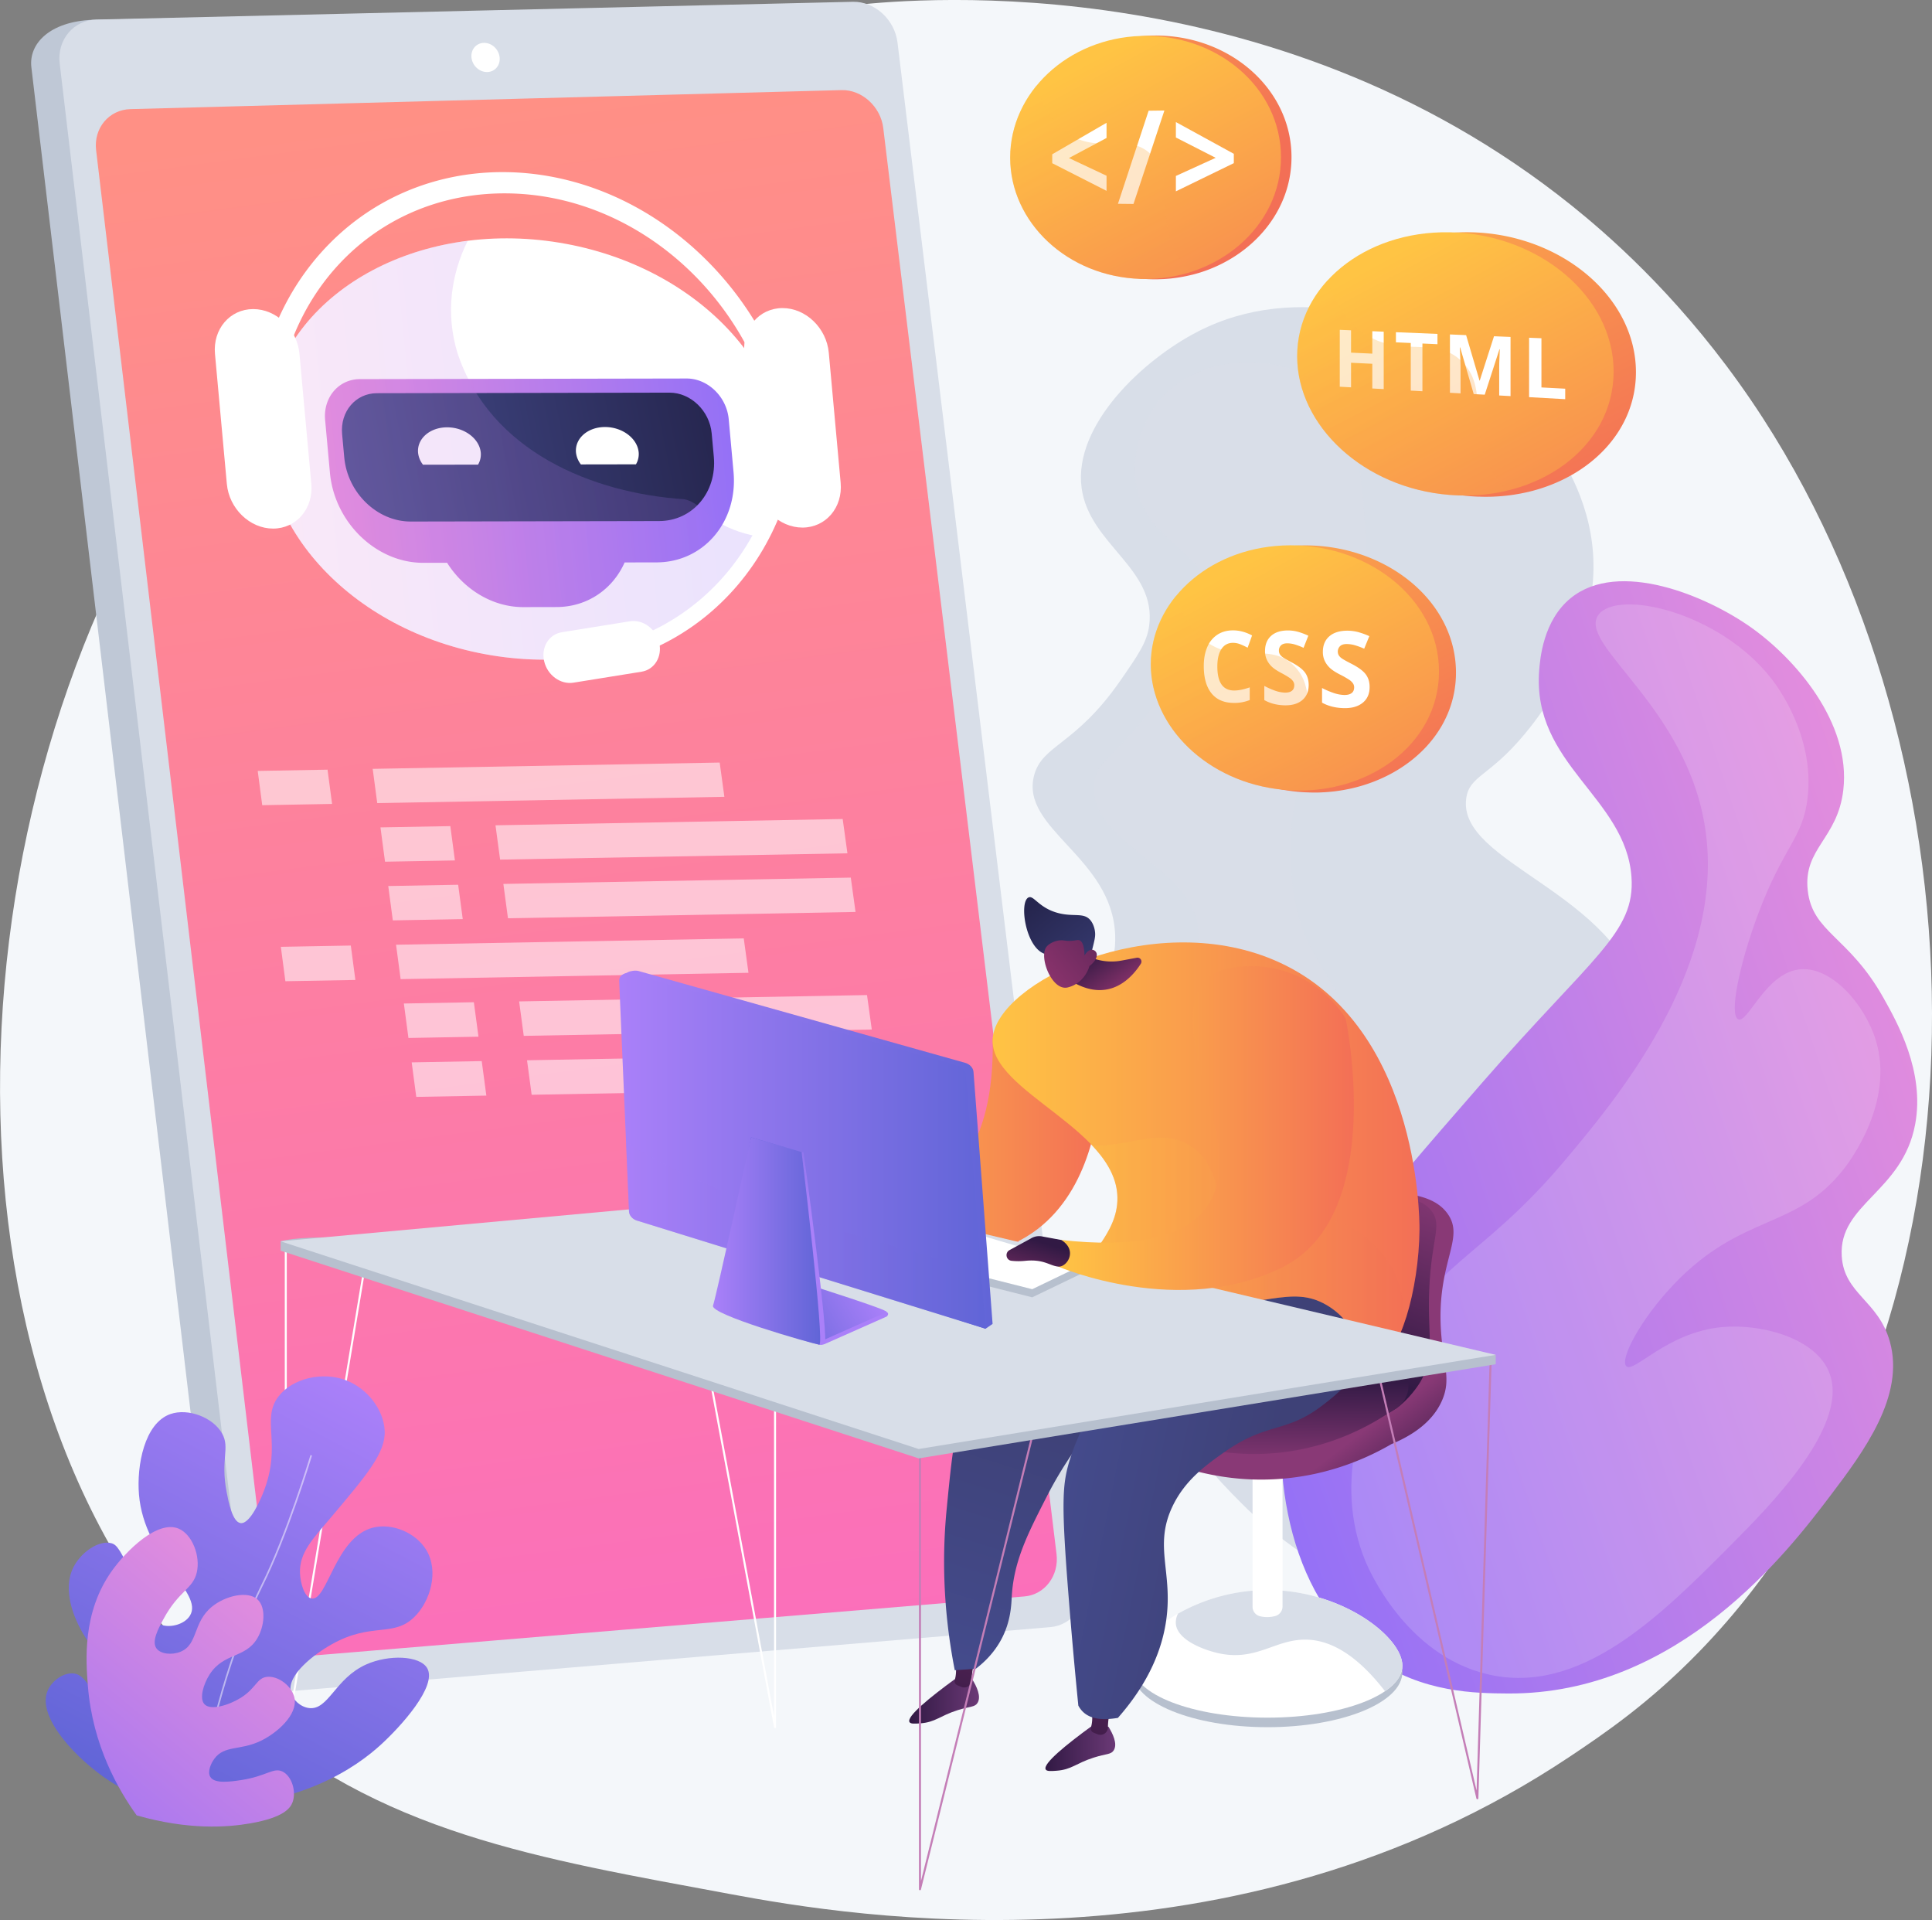 <svg xmlns="http://www.w3.org/2000/svg" xmlns:xlink="http://www.w3.org/1999/xlink" viewBox="0 0 2818 2800"><rect x="0" y="0" width="2818" height="2800" fill="#808080" stroke="none"/><defs><style>.cls-1{isolation:isolate;}.cls-2{fill:#f4f7fa;}.cls-3{fill:#bfc8d6;}.cls-12,.cls-4{fill:#d8dee8;}.cls-5{fill:url(#linear-gradient);}.cls-14,.cls-52,.cls-6{fill:#fff;}.cls-7{opacity:0.55;}.cls-8{fill:url(#linear-gradient-2);}.cls-9{fill:url(#linear-gradient-3);}.cls-10{opacity:0.2;}.cls-10,.cls-12,.cls-27,.cls-34,.cls-43{mix-blend-mode:multiply;}.cls-11{fill:url(#linear-gradient-4);}.cls-12,.cls-27,.cls-34,.cls-43{opacity:0.3;}.cls-13{fill:url(#linear-gradient-5);}.cls-14{opacity:0.16;mix-blend-mode:screen;}.cls-15{fill:#b7c0ce;}.cls-16{fill:url(#linear-gradient-6);}.cls-17{fill:url(#linear-gradient-7);}.cls-18{fill:url(#linear-gradient-8);}.cls-19{fill:url(#linear-gradient-9);}.cls-20{fill:url(#linear-gradient-10);}.cls-21{fill:url(#linear-gradient-11);}.cls-22{fill:url(#linear-gradient-12);}.cls-23{fill:url(#linear-gradient-13);}.cls-24{fill:url(#linear-gradient-14);}.cls-25{fill:url(#linear-gradient-15);}.cls-26{fill:url(#linear-gradient-16);}.cls-27{fill:url(#linear-gradient-17);}.cls-28{fill:url(#linear-gradient-18);}.cls-29{fill:url(#linear-gradient-19);}.cls-30{fill:url(#linear-gradient-20);}.cls-31{fill:#c47eb7;}.cls-32{fill:url(#linear-gradient-21);}.cls-33{fill:url(#linear-gradient-22);}.cls-34{fill:url(#linear-gradient-23);}.cls-35{fill:url(#linear-gradient-24);}.cls-36{fill:url(#linear-gradient-25);}.cls-37{fill:url(#linear-gradient-26);}.cls-38{fill:url(#linear-gradient-27);}.cls-39{fill:url(#linear-gradient-28);}.cls-40{fill:url(#linear-gradient-29);}.cls-41{fill:url(#linear-gradient-30);}.cls-42{fill:url(#linear-gradient-31);}.cls-44{fill:url(#linear-gradient-32);}.cls-45{fill:url(#linear-gradient-33);}.cls-46{fill:url(#linear-gradient-34);}.cls-47{fill:url(#linear-gradient-35);}.cls-48{fill:url(#linear-gradient-36);}.cls-49{fill:url(#linear-gradient-37);}.cls-50{fill:url(#linear-gradient-38);}.cls-51{fill:url(#linear-gradient-39);}.cls-52{opacity:0.5;}.cls-53{fill:url(#linear-gradient-40);}</style><linearGradient id="linear-gradient" x1="1137.8" y1="605.98" x2="1438.73" y2="2866.36" gradientUnits="userSpaceOnUse"><stop offset="0" stop-color="#ff9085"/><stop offset="1" stop-color="#fb6fbb"/></linearGradient><linearGradient id="linear-gradient-2" x1="837.38" y1="1187.29" x2="1419.08" y2="1187.29" gradientTransform="matrix(1.01, 0, 0.1, 0.99, -34.63, 4.26)" gradientUnits="userSpaceOnUse"><stop offset="0" stop-color="#e38ddd"/><stop offset="1" stop-color="#9571f6"/></linearGradient><linearGradient id="linear-gradient-3" x1="772.65" y1="1145.56" x2="1302.35" y2="1145.56" gradientTransform="matrix(1.03, 0, 0.2, 0.97, -69.89, 9.78)" gradientUnits="userSpaceOnUse"><stop offset="0" stop-color="#444b8c"/><stop offset="1" stop-color="#26264f"/></linearGradient><linearGradient id="linear-gradient-4" x1="749.16" y1="1124.03" x2="1459.54" y2="1124.03" xlink:href="#linear-gradient-2"/><linearGradient id="linear-gradient-5" x1="-3753" y1="3423.69" x2="-2627.17" y2="3423.69" gradientTransform="matrix(-0.95, 0.32, 0.32, 0.95, -1387.45, -98.68)" xlink:href="#linear-gradient-2"/><linearGradient id="linear-gradient-6" x1="2511.94" y1="2648.27" x2="2431.76" y2="2543.79" gradientUnits="userSpaceOnUse"><stop offset="0" stop-color="#311944"/><stop offset="1" stop-color="#893976"/></linearGradient><linearGradient id="linear-gradient-7" x1="2329.14" y1="2414.89" x2="2432.17" y2="2141.78" xlink:href="#linear-gradient-6"/><linearGradient id="linear-gradient-8" x1="2271.52" y1="2463.6" x2="2269.95" y2="2597.26" xlink:href="#linear-gradient-6"/><linearGradient id="linear-gradient-9" x1="1616.32" y1="2128.38" x2="2051.73" y2="2128.38" gradientUnits="userSpaceOnUse"><stop offset="0" stop-color="#ffc444"/><stop offset="1" stop-color="#f36f56"/></linearGradient><linearGradient id="linear-gradient-10" x1="1970.84" y1="3005.41" x2="2072.65" y2="3005.41" gradientUnits="userSpaceOnUse"><stop offset="0" stop-color="#311944"/><stop offset="1" stop-color="#6b3976"/></linearGradient><linearGradient id="linear-gradient-11" x1="2015.48" y1="3064.26" x2="2185.55" y2="2554.07" gradientUnits="userSpaceOnUse"><stop offset="0" stop-color="#311944"/><stop offset="1" stop-color="#a03976"/></linearGradient><linearGradient id="linear-gradient-12" x1="1772.15" y1="2936.32" x2="1873.96" y2="2936.32" xlink:href="#linear-gradient-10"/><linearGradient id="linear-gradient-13" x1="1816.79" y1="2995.17" x2="1986.86" y2="2484.98" xlink:href="#linear-gradient-11"/><linearGradient id="linear-gradient-14" x1="1992.25" y1="2932.74" x2="2113" y2="2550.58" gradientUnits="userSpaceOnUse"><stop offset="0" stop-color="#444b8c"/><stop offset="1" stop-color="#3e4177"/></linearGradient><linearGradient id="linear-gradient-15" x1="2005.08" y1="2563.54" x2="2297.67" y2="2623.26" xlink:href="#linear-gradient-14"/><linearGradient id="linear-gradient-16" x1="1893.79" y1="2133.49" x2="2516.46" y2="2133.49" xlink:href="#linear-gradient-9"/><linearGradient id="linear-gradient-17" x1="2030.69" y1="2275.76" x2="2493.14" y2="2275.76" xlink:href="#linear-gradient-9"/><linearGradient id="linear-gradient-18" x1="2038.55" y1="1840.37" x2="2093.82" y2="1916.11" gradientUnits="userSpaceOnUse"><stop offset="0" stop-color="#311944"/><stop offset="0.22" stop-color="#49204e"/><stop offset="0.31" stop-color="#532353"/><stop offset="1" stop-color="#a03976"/></linearGradient><linearGradient id="linear-gradient-19" x1="1125.8" y1="2252.18" x2="1042.23" y2="2039.94" gradientTransform="translate(349.8 141.34) rotate(-17.58)" xlink:href="#linear-gradient-3"/><linearGradient id="linear-gradient-20" x1="2156.09" y1="1732.47" x2="1926.82" y2="1916.71" xlink:href="#linear-gradient-18"/><linearGradient id="linear-gradient-21" x1="1354.66" y1="2131.59" x2="1893.79" y2="2131.59" gradientUnits="userSpaceOnUse"><stop offset="0" stop-color="#aa80f9"/><stop offset="1" stop-color="#6165d7"/></linearGradient><linearGradient id="linear-gradient-22" x1="1349.1" y1="2133.49" x2="1883.54" y2="2133.49" xlink:href="#linear-gradient-21"/><linearGradient id="linear-gradient-23" x1="1359.13" y1="2256.46" x2="1883.54" y2="2256.46" xlink:href="#linear-gradient-21"/><linearGradient id="linear-gradient-24" x1="1664.77" y1="2376.67" x2="1645.63" y2="2279.64" xlink:href="#linear-gradient-21"/><linearGradient id="linear-gradient-25" x1="1715.65" y1="2327.2" x2="1572.35" y2="2413.18" xlink:href="#linear-gradient-21"/><linearGradient id="linear-gradient-26" x1="1607.78" y1="2270.18" x2="1501.4" y2="2230.56" xlink:href="#linear-gradient-21"/><linearGradient id="linear-gradient-27" x1="1485.91" y1="2264.79" x2="1642.27" y2="2264.79" xlink:href="#linear-gradient-21"/><linearGradient id="linear-gradient-28" x1="1989.56" y1="2100.08" x2="2420.68" y2="2100.08" xlink:href="#linear-gradient-9"/><linearGradient id="linear-gradient-29" x1="1965.73" y1="2266.91" x2="1935.7" y2="2367.22" xlink:href="#linear-gradient-18"/><linearGradient id="linear-gradient-30" x1="2159.44" y1="1035.4" x2="2465.08" y2="1648.76" xlink:href="#linear-gradient-9"/><linearGradient id="linear-gradient-31" x1="2255.21" y1="1280.84" x2="2550.64" y2="1828.77" xlink:href="#linear-gradient-9"/><linearGradient id="linear-gradient-32" x1="2169.04" y1="1318.82" x2="2453.17" y2="1888.98" xlink:href="#linear-gradient-9"/><linearGradient id="linear-gradient-33" x1="2380.7" y1="547.96" x2="2713.51" y2="1215.84" xlink:href="#linear-gradient-9"/><linearGradient id="linear-gradient-34" x1="2481.58" y1="823.5" x2="2804.85" y2="1423.07" xlink:href="#linear-gradient-9"/><linearGradient id="linear-gradient-35" x1="2390.84" y1="858.28" x2="2705.95" y2="1490.64" xlink:href="#linear-gradient-9"/><linearGradient id="linear-gradient-36" x1="1867.83" y1="155.67" x2="2160.79" y2="743.58" xlink:href="#linear-gradient-9"/><linearGradient id="linear-gradient-37" x1="2040.11" y1="541.83" x2="2324.67" y2="1069.59" xlink:href="#linear-gradient-9"/><linearGradient id="linear-gradient-38" x1="1961.97" y1="576.9" x2="2238.41" y2="1131.65" xlink:href="#linear-gradient-9"/><linearGradient id="linear-gradient-39" x1="989.18" y1="2487.43" x2="673.84" y2="3089.14" xlink:href="#linear-gradient-21"/><linearGradient id="linear-gradient-40" x1="848.35" y1="2786.5" x2="507.35" y2="3195.3" gradientTransform="matrix(1, 0, 0, 1, 0, 0)" xlink:href="#linear-gradient-2"/></defs><title>about-1</title><g class="cls-1"><g id="Illustration"><g id="Chatbot_app_development" data-name="Chatbot app development"><path class="cls-2" d="M2925,2863.08c-73.35,75.6-139,120.05-189.23,153.6-490.07,327.23-1050.28,232.91-1223.48,200.68-279.44-52-515.33-88.7-718-271.81-460.52-416.06-438.12-1284-86.22-1821.66,41.72-63.75,393.08-584.58,954.5-658,13.73-1.79,24-2.81,33-3.76,86.85-9.2,625.05-57.73,1063.89,309.93,62.82,52.63,163.91,147.56,257.66,292.34C3359.8,1593.83,3360.88,2413.74,2925,2863.08Z" transform="translate(-446 -455)"/><path class="cls-3" d="M1706.32,522.7l271,2230.77c4.07,33.55-18.34,63.18-49.85,65.83L866.24,2920.23c-63.22,2.84-98-31.84-102.07-66.45L491.76,553.09c-4.05-34.2,26.38-66.59,89.24-69.19l1060.65-20.16C1673.21,463,1702.29,489.53,1706.32,522.7Z" transform="translate(-446 -455)"/><path class="cls-4" d="M1755.09,516.93l273,2244.68c4.1,33.76-18.44,63.57-50.15,66.25L876,2920.74c-33.58,2.83-64.47-23.35-68.59-58.18L533.05,547.5c-4.08-34.41,20.13-63.21,53.74-64L1690,457.61C1721.77,456.86,1751,483.56,1755.09,516.93Z" transform="translate(-446 -455)"/><path class="cls-5" d="M1734.32,641.69l252.73,2079.65c3.83,31.51-17.24,59.31-46.86,61.77L904,2869.19c-31.26,2.59-60-21.83-63.87-54.27L586.19,674c-3.8-32.09,18.72-59,50-59.87l1037.33-27.72C1703.19,585.65,1730.53,610.51,1734.32,641.69Z" transform="translate(-446 -455)"/><path class="cls-6" d="M1174.73,538.27c1.41,11.74-6.62,21.5-17.93,21.79s-21.66-9-23.07-20.76,6.63-21.51,18-21.78S1173.32,526.53,1174.73,538.27Z" transform="translate(-446 -455)"/><g class="cls-7"><polygon class="cls-6" points="484.37 1172.38 382.48 1174.23 375.91 1124.25 477.75 1122.41 484.37 1172.38"/><polygon class="cls-6" points="1056.57 1162.02 550.24 1171.19 543.6 1121.22 1049.73 1112.06 1056.57 1162.02"/><polygon class="cls-6" points="663.53 1254.79 561.59 1256.64 554.95 1206.6 656.85 1204.75 663.53 1254.79"/><polygon class="cls-6" points="1236.05 1244.39 729.44 1253.59 722.73 1203.56 1229.14 1194.37 1236.05 1244.39"/><polygon class="cls-6" points="674.97 1340.35 572.96 1342.2 566.31 1292.1 668.27 1290.24 674.97 1340.35"/><polygon class="cls-6" points="1247.88 1329.93 740.93 1339.15 734.2 1289.05 1240.95 1279.84 1247.88 1329.93"/><polygon class="cls-6" points="518.34 1429.09 416.25 1430.94 409.65 1380.77 511.7 1378.91 518.34 1429.09"/><polygon class="cls-6" points="1091.71 1418.64 584.35 1427.88 577.68 1377.71 1084.84 1368.48 1091.71 1418.64"/><polygon class="cls-6" points="697.9 1511.82 595.75 1513.68 589.07 1463.44 691.18 1461.58 697.9 1511.82"/><polygon class="cls-6" points="1271.58 1501.35 763.94 1510.61 757.2 1460.37 1264.63 1451.12 1271.58 1501.35"/><polygon class="cls-6" points="709.38 1597.73 607.17 1599.6 600.48 1549.28 702.65 1547.42 709.38 1597.73"/><polygon class="cls-6" points="1283.45 1587.23 775.47 1596.52 768.72 1546.21 1276.5 1536.94 1283.45 1587.23"/></g><ellipse class="cls-6" cx="1212.46" cy="1109.72" rx="304.91" ry="380.89" transform="translate(-525.26 1671.08) rotate(-80.66)"/><path class="cls-8" d="M1508.91,1066.34l7,76.87c6.64,72.72-43.62,131.79-112.25,131.92l-46.57.09A113.12,113.12,0,0,1,1340,1302.5c-19.79,23.28-48.76,37.7-82.21,37.76l-48.46.1c-45.09.08-86.83-26-111.21-64.65l-34.57.07c-68.64.13-129.68-58.73-136.32-131.45l-7-76.87c-3-32.85,19.73-59.53,50.73-59.59l476.45-.9C1478.35,1006.91,1505.91,1033.49,1508.91,1066.34Z" transform="translate(-446 -455)"/><path class="cls-9" d="M1407.37,1214.88l-362.31.69c-48.81.09-92.2-41.75-96.92-93.45L945,1088c-3-32.85,19.71-59.53,50.72-59.59l426.75-.81c31-.06,58.58,26.52,61.58,59.38l3.12,34.13C1491.91,1172.8,1456.17,1214.79,1407.37,1214.88Z" transform="translate(-446 -455)"/><path class="cls-6" d="M1143.27,1132.58a29.32,29.32,0,0,0,4-17.4c-1.87-20.47-23.86-37-49.11-37s-44.22,16.69-42.35,37.16a34.15,34.15,0,0,0,7.17,17.37Z" transform="translate(-446 -455)"/><path class="cls-6" d="M1373.59,1132.14a29.39,29.39,0,0,0,4-17.4c-1.87-20.47-23.86-37-49.12-37s-44.21,16.68-42.34,37.15a34.16,34.16,0,0,0,7.16,17.38Z" transform="translate(-446 -455)"/><g class="cls-10"><path class="cls-11" d="M1443.46,1183c-133.09-8.88-282.41-69.53-330-212.63-17.76-57.43-9.78-114.9,14.77-164.27-180,22.5-307.89,150.31-293.83,304.34,15.49,169.64,197.3,306.83,406.09,306.44,151.72-.29,275.91-73.17,326.54-178.06-22.38-1.31-45.36-7.33-68.49-19.36C1480.46,1210.34,1463.86,1186,1443.46,1183Z" transform="translate(-446 -455)"/></g><path class="cls-6" d="M1254.19,1431.33l-2.2-24.09c193.15-.36,338.15-154,337.3-357.47l22.84,2.17c.43,103.15-35.66,198.75-101.64,269.19C1444.1,1392,1353.08,1431.14,1254.19,1431.33Z" transform="translate(-446 -455)"/><path class="cls-6" d="M1239.7,1419.28h0c-4.69-20.31,6.83-39.23,25.73-42.27l99.4-16c18.9-3,38,11,42.71,31.26h0c4.69,20.31-6.83,39.24-25.73,42.28l-99.41,16C1263.5,1453.59,1244.38,1439.59,1239.7,1419.28Z" transform="translate(-446 -455)"/><path class="cls-6" d="M847,1091.29h-29.2c-2.3-13.22-4.06-26.4-5.23-39.18h6.35c7.18-90,42.42-172.37,101.1-235,66.93-71.47,158.68-110.93,258.34-111.12S1377,744.84,1457,816a477.59,477.59,0,0,1,144,234.58l6.34,0c1.17,12.78,1.81,26,1.93,39.18l-29.19.13c-36-201.56-207.45-353.28-398.88-352.91S846.13,889.67,847,1091.29Z" transform="translate(-446 -455)"/><path class="cls-6" d="M844.43,1225.84h0c-34,.06-64.27-29.11-67.56-65.15l-17.3-189.57c-3.29-36,21.62-65.31,55.64-65.38h0c34-.06,64.27,29.11,67.56,65.15l17.3,189.57C903.36,1196.5,878.45,1225.77,844.43,1225.84Z" transform="translate(-446 -455)"/><path class="cls-6" d="M1616.53,1224.37h0c-34,.06-64.26-29.1-67.56-65.14l-17.3-189.57c-3.29-36,21.62-65.32,55.64-65.38h0c34-.07,64.27,29.1,67.56,65.14l17.3,189.57C1675.47,1195,1650.55,1224.3,1616.53,1224.37Z" transform="translate(-446 -455)"/><path class="cls-4" d="M2581.14,2781.13c-56.11,49.61-223.48-32.49-323.58-133.17-38.73-38.95-77.25-77.69-90.95-139.63-23.11-104.54,53.92-142,38.35-230.16-23-130.13-207-139-217.55-254.92-7.77-85.29,89.33-107.52,85.15-205.22-4.84-113.33-138.52-154-118.29-232,11.76-45.25,60-43.44,125.92-138.57,25.81-37.22,38.71-55.83,41.94-79.74,11.32-83.84-87.64-118.4-98.55-201.51-12-91.48,89.89-186.9,170.07-227.94C2337.3,864.8,2507.57,916.53,2611.4,997c22.24,17.25,165.27,131.83,158.66,295-4.81,118.68-86.9,217.5-100.21,233.53-51.87,62.44-80.42,60.36-85.18,93.5-13.75,95.78,221.54,135.72,258.57,302,15.12,67.88-5.08,146.6-43.85,199.68-62.68,85.81-151.12,73.42-165.92,133.88-19.14,78.23,120.39,133.67,103.26,222.54-12.12,62.87-86.54,58.87-126.64,149.08C2574.5,2706.32,2614.37,2751.75,2581.14,2781.13Z" transform="translate(-446 -455)"/><path class="cls-12" d="M2480,2694.53c27.59-21-32.49-92.28-54.14-257.09-23.65-180,31.26-222.43,12.45-387.4-21.49-188.34-97.3-170.28-108.62-322.73-15.34-206.62,122.34-261.19,107.4-506.86-4.48-73.69-12-173-84.41-216-62.84-37.3-166.31-27.39-217.92,36.62-2.16,2.68-44.71,57.19-30.91,124.88,16.94,83,99,89.2,106.08,159.3,3.73,36.72-19.6,70.57-66.27,138.26-67.12,97.36-98.87,97.06-102.28,135.71-7.69,87.33,151.53,121.73,152.27,217.28.63,82-116.35,105.45-112.47,180,4.68,90,177.07,94.15,211.84,210.91,29.94,100.53-80.84,154.56-60.86,273.66C2255.71,2621.71,2440.14,2724.88,2480,2694.53Z" transform="translate(-446 -455)"/><path class="cls-13" d="M2645.09,2924.63c-46.25-.32-124.1-.86-195.48-51.23-129.77-91.58-153.88-288.42-123.28-427.28,26.28-119.27,111.41-216.95,281.67-412.33,160.34-184,223.51-218.44,217.65-300-8.36-116.26-145.2-163.89-134.61-301,1.27-16.45,5.63-73,46.31-105.81,69.64-56.25,196.82-3.75,263,43.19,63.82,45.28,145.77,138.51,134.28,237-8.32,71.35-58.62,84.83-51.9,146.18,6.77,61.72,59.74,66.69,110.29,156.55,20.2,35.9,60.74,108,46.45,184.59-18.48,99.07-111.89,116.08-107.12,192.49,3.45,55.2,53.35,64.37,70.17,124.47,22.15,79.13-37.35,159.65-87.76,226C3055.4,2715.59,2895.27,2926.37,2645.09,2924.63Z" transform="translate(-446 -455)"/><path class="cls-14" d="M2777.66,1351.42c-32.91,43.8,134.17,135.39,156.88,321.48,24.43,200.23-133.19,387.7-206,474.34-124.28,147.82-197.44,149.29-262.07,291-25.57,56.08-78.86,172.93-28.64,294.13,4.66,11.26,58.55,136,177.75,164.18,135.2,31.93,251.62-84.71,351.94-185.21,60.62-60.74,181.71-182.05,144.61-259.27-22.68-47.2-99.26-67.05-155.08-61.68-79.68,7.65-128,67.72-138.94,57-9.85-9.62,19.86-67.61,69.65-119.72,99.59-104.24,177.66-78.43,247.63-167.94,8.48-10.85,74.43-97.78,46.53-188-16.08-52-63.8-106.52-109.07-103.3-51.19,3.65-77.14,79.55-91.46,73-13.69-6.24,1.72-79.42,27.51-149.52,37.9-103,66.64-113.54,73.61-173.14,10.62-90.93-44.88-164-53-174.35C2953.32,1347.16,2805.8,1314,2777.66,1351.42Z" transform="translate(-446 -455)"/><ellipse class="cls-15" cx="1848.83" cy="2438.52" rx="196.68" ry="80.27"/><path class="cls-6" d="M2491.51,2884.1c0,41.85-88.05,75.78-196.68,75.78s-196.67-33.93-196.67-75.78,88.05-110.32,196.67-110.32S2491.51,2842.26,2491.51,2884.1Z" transform="translate(-446 -455)"/><path class="cls-4" d="M2491.51,2884.1c0-41.84-88.05-110.32-196.68-110.32a266.89,266.89,0,0,0-130.63,34.45,28.48,28.48,0,0,0-3.11,15c2.26,23.54,40.66,38,62.7,42.79,55.51,12,82.61-21.17,128.38-19.9,28.3.78,67.51,15,114,75.2C2482.28,2910.3,2491.51,2897.62,2491.51,2884.1Z" transform="translate(-446 -455)"/><path class="cls-6" d="M2305.61,2811.79a44.56,44.56,0,0,1-22.09.13,14.21,14.21,0,0,1-10.55-13.83V2576.31h43.73v221.51A14.47,14.47,0,0,1,2305.61,2811.79Z" transform="translate(-446 -455)"/><path class="cls-16" d="M2063.75,2483l66.81-42.24c2.78-15.77,34.27-180.82,162.13-232.65,52-21.08,107.94-18.58,138.65-17.21,61.3,2.74,105,4.69,126,33.93,27,37.55-18.29,71.6-8.91,179,3.83,43.79,13.55,63.25,1.44,92.26-14.51,34.76-48.16,54-74.33,64.86-31.28,18.17-85.74,44.05-157.67,50.35-121.15,10.62-211.61-41.35-242.71-61.24A40,40,0,0,1,2048,2520,35.31,35.31,0,0,1,2063.75,2483Z" transform="translate(-446 -455)"/><path class="cls-17" d="M2444.81,2199.71c45.34,1.34,73.51.81,89.09,21.05,16.36,21.25-.17,39.36-3.24,115-2.79,69,9.37,96.24-12.92,134.47,0,0-11.32,19.42-29.2,34-63.19,51.55-226.2,50.93-294.81-56.7-54.73-85.87-31.91-212.44,32.4-254.32C2257.64,2172.71,2264.87,2194.38,2444.81,2199.71Z" transform="translate(-446 -455)"/><path class="cls-18" d="M2058.89,2445.05l66.81-42.23s179-58.84,344.53,24.12a55,55,0,0,1,30.08,49.21,39.44,39.44,0,0,1-24.24,36.4c-28.88,19.72-85.27,52.28-163,60.81-123.58,13.54-215.53-43.05-242.71-61.25a40,40,0,0,1-27.17-30.06A35.31,35.31,0,0,1,2058.89,2445.05Z" transform="translate(-446 -455)"/><path class="cls-19" d="M1616.32,2207.89s284.73,89.37,277.6-238.6l157.73,46.65s15.3,380.73-377.74,240.52Z" transform="translate(-446 -455)"/><path class="cls-20" d="M2037.06,2973.11h25.74c6.37,10.27,13.44,24.88,7.78,34.27-3.93,6.51-10.54,4.81-29.13,10.71-26,8.24-32.26,17.64-54.5,19.21-8.15.58-14.11,1-15.7-1.91C1966.67,3027.06,2002,2998.72,2037.06,2973.11Z" transform="translate(-446 -455)"/><path class="cls-21" d="M2041,2981.72c2.17.88,4.33,1.85,6.44,2.61a11,11,0,0,0,14.61-10.5c0-.24,0-.49,0-.74a88.79,88.79,0,0,1,4.19-25.88l-28.41-1.32c2.18,12.58,1.42,21.55-.59,28.08A6.38,6.38,0,0,0,2041,2981.72Z" transform="translate(-446 -455)"/><path class="cls-22" d="M1838.36,2904h25.75c6.37,10.27,13.44,24.88,7.78,34.27-3.93,6.51-10.54,4.81-29.13,10.71-26,8.25-32.26,17.64-54.5,19.21-8.16.58-14.11,1-15.71-1.9C1768,2958,1803.27,2929.64,1838.36,2904Z" transform="translate(-446 -455)"/><path class="cls-23" d="M1842.34,2912.63c2.18.88,4.34,1.85,6.45,2.61a11,11,0,0,0,14.61-10.5c0-.24,0-.49,0-.74a88.79,88.79,0,0,1,4.19-25.88l-28.41-1.32c2.17,12.58,1.42,21.55-.59,28.08A6.39,6.39,0,0,0,1842.34,2912.63Z" transform="translate(-446 -455)"/><path class="cls-24" d="M1838.64,2890.76c-19.37-98.39-17.19-179.67-11.94-233.87,10.15-104.83,15.53-160.36,57.61-211.75,39.56-48.32,76.36-50,164.4-131.81a912.58,912.58,0,0,0,64.61-66.47c132-38.72,253.79-23,307.52,47.77,6.21,8.18,21.75,25.93,24.76,52.1,6.78,59-51.22,130.11-116.32,145-82.73,18.86-130.72-66.09-204-37.82-20.5,7.9-37.88,27.49-72.65,66.68a554.4,554.4,0,0,0-78.49,114.24c-28,54.8-49.25,95.25-52.34,147.68-.72,12.22-1.16,36.9-15.46,63.51-11,20.43-25.87,34.05-36.94,42.47Z" transform="translate(-446 -455)"/><path class="cls-25" d="M2018.85,2942.3c8,14.87,23.65,23.66,57.72,17.91,48.13-54.65,64-103.17,69.67-137.34,12.17-73.79-18.41-111.73,10-171.17,18.45-38.68,49.55-60.65,75.56-79,62.7-44.3,89-27,142.62-67.83,20.11-15.31,68.26-52,74.73-112.36,5.62-52.48-23.57-91.75-28.26-97.86-37.72-49.15-108.51-69.1-179.06-51a437.87,437.87,0,0,1-59.72,105.49c-40.21,52.34-66.37,61.31-107.48,113.46-19.2,24.36-52,66-69.3,124.77-10,34.19-11.36,62.24-.36,199.67C2008.36,2830.07,2012.9,2882.47,2018.85,2942.3Z" transform="translate(-446 -455)"/><path class="cls-26" d="M1893.92,1969.29c6.35-82.2,231.19-189.55,409.42-114.63,211.09,88.73,213.27,372.82,213.11,393.28-.66,87.75-29.37,187.46-61.61,189.66-23.63,1.62-25-50.76-73.71-79.36-52.17-30.61-92,5.17-214.46,1.58-55.76-1.63-118.85-3.48-133.36-35.82-14.64-32.64,36.61-59.73,42.09-112.43C2086.66,2103.28,1887.79,2048.89,1893.92,1969.29Z" transform="translate(-446 -455)"/><path class="cls-27" d="M2477.35,2305c-15.48-28.23-48.75-61.33-92.12-71.65-56.48-13.45-81.57,23.28-122.83,6.14-50.68-21.05-31-84-81.88-114.64-43.41-26.13-85.61,2.86-141.51.66,23.76,25.18,39.82,53.11,36.39,86-5.48,52.7-56.73,79.79-42.09,112.43,14.51,32.34,77.6,34.19,133.36,35.82,122.5,3.59,162.29-32.19,214.46-1.58,48.73,28.6,50.08,81,73.71,79.36,13.59-.92,26.54-19.21,37-46.57C2495.67,2359.64,2490.92,2329.77,2477.35,2305Z" transform="translate(-446 -455)"/><path class="cls-28" d="M2024.64,1845.35l7.87,3.84a79.23,79.23,0,0,0,49.24,6.66l22.36-4.17a5.74,5.74,0,0,1,5.95,8.66c-12.61,19.87-45.1,57.32-98.38,27.32Z" transform="translate(-446 -455)"/><path class="cls-29" d="M1969.2,1845.86c-27.45-10-36.8-74.92-23.22-82,7.8-4.09,14.9,15.29,43.81,22.73,22.52,5.79,36.85-1.17,46.46,10.1,4.51,5.29,7.21,13.7,7.14,21.13,0,3.83-1,8.93-3.57,19-2.29,8.89-2,8.53-2.8,11.15-1.79,6.27-5.7,17.17-14.92,31.55a82.67,82.67,0,0,0-8.52-11.59,73.28,73.28,0,0,0-14-12.34C1987,1847.36,1977.07,1848.71,1969.2,1845.86Z" transform="translate(-446 -455)"/><path class="cls-30" d="M2035,1863.89s-6,24.67-31.52,31.08c-22.88,5.74-42.31-43.48-31.41-58.74,3.63-5.1,12.72-9.65,21.2-10,5-.18,7.18,1.23,15.36.76,7.54-.43,9.26-1.83,11.93-.74,3.34,1.37,7,6.18,7.33,22.28,2.89-5.7,7.49-9,11.68-8.46a8,8,0,0,1,3.92,2C2048.41,1846.78,2045.53,1855.8,2035,1863.89Z" transform="translate(-446 -455)"/><path class="cls-6" d="M1576.46,2975.06a1.47,1.47,0,0,1-1.44-1.2l-136.72-735a1.47,1.47,0,0,1,2.89-.54L1575,2957.66V2190a1.47,1.47,0,0,1,2.94,0v783.64a1.48,1.48,0,0,1-1.34,1.47Z" transform="translate(-446 -455)"/><path class="cls-6" d="M862.85,2997.05h-.12a1.48,1.48,0,0,1-1.35-1.47V2275.85a1.47,1.47,0,0,1,2.94,0v701.91l117-704.76a1.47,1.47,0,1,1,2.9.48L864.3,2995.82A1.47,1.47,0,0,1,862.85,2997.05Z" transform="translate(-446 -455)"/><path class="cls-31" d="M2600.86,3078.87a1.46,1.46,0,0,1-1.43-1.13l-148-636a1.47,1.47,0,0,1,2.87-.67l145.43,625.06,19-625.62a1.51,1.51,0,0,1,1.52-1.43,1.46,1.46,0,0,1,1.42,1.51l-19.32,636.91a1.48,1.48,0,0,1-1.33,1.42Z" transform="translate(-446 -455)"/><path class="cls-31" d="M1787.86,3211.57h-.18a1.47,1.47,0,0,1-1.29-1.46V2575.94a1.47,1.47,0,1,1,2.94,0v622.13l180.53-728.44a1.47,1.47,0,0,1,2.86.71l-183.43,740.12A1.47,1.47,0,0,1,1787.86,3211.57Z" transform="translate(-446 -455)"/><path class="cls-15" d="M2627.62,2430.81v13.67L1786,2581.77l-930.7-302.89v-13.67C1001,2222.24,2627.62,2430.81,2627.62,2430.81Z" transform="translate(-446 -455)"/><polygon class="cls-4" points="1182.2 1739.4 2181.62 1975.81 1339.95 2113.1 409.25 1810.21 1182.2 1739.4"/><polygon class="cls-15" points="1403.83 1818.24 1578.14 1845.11 1578.14 1856.98 1505.61 1891.91 1353.7 1853.56 1403.83 1818.24"/><polygon class="cls-6" points="1399.72 1792.38 1578.14 1845.11 1505.61 1880.05 1353.7 1841.69 1399.72 1792.38"/><path class="cls-32" d="M1893.79,2385.65l-27.86-367.56c-.44-5.82-5.42-11.24-12-13.1l-476.77-134c-4.27-1.2-12.45,0-15.7,2s-6.93,1.58-6.77,5.33L1374.6,2218c.33,5.65,5,11,11.34,13.07l497.6,161.65Z" transform="translate(-446 -455)"/><path class="cls-33" d="M1883.54,2392.69l-28.86-370.64c-.46-5.81-5.43-11.22-12-13.08l-476.79-134a15,15,0,0,0-11.88,1.29,10,10,0,0,0-4.88,9.11l14.35,336.31c.25,5.78,5,11.29,11.58,13.32Z" transform="translate(-446 -455)"/><path class="cls-34" d="M1883.54,2392.69,1375,2235c-6.54-2-11.33-7.54-11.58-13.32l-4.33-101.43c150.95,96.32,341,133.52,517.92,189.14Z" transform="translate(-446 -455)"/><path class="cls-35" d="M1630.51,2404l18,11.2,90.77-40.26c.81-.36,4.33-4.74,0-6.55-23-9.55-110.52-32.18-110.52-32.18l-45.57,21.64Z" transform="translate(-446 -455)"/><path class="cls-36" d="M1630.51,2397.42l18,11.21,90.77-40.26c5.12-2.28-110.52-38.73-110.52-38.73l-45.57,21.64Z" transform="translate(-446 -455)"/><path class="cls-37" d="M1541.46,2113.64s-43.3,231.66-47.85,244.57c-4.21,11.92,118.41,50.59,147.73,57.92,2.43.61,6.07-.46,7.21-1,8.36.76-30.57-279.7-30.57-279.7l-2.85-.57Z" transform="translate(-446 -455)"/><path class="cls-38" d="M1541.46,2113.64S1490.57,2346.06,1486,2359s142,54.69,155,57c8.35.76-25.83-281-25.83-281Z" transform="translate(-446 -455)"/><path class="cls-39" d="M1994,2263.29l-4.39,38.82s177.92,76.67,328.69,0,90.55-361.46,90.55-361.46-48.27-87.79-158.82-75.5-49.21,151.48-29.72,243.6S2204.64,2286.81,1994,2263.29Z" transform="translate(-446 -455)"/><path class="cls-40" d="M1994,2263.29l-28.28-5.22a22.75,22.75,0,0,0-16.2,3.07l-31.06,16.91c-7,3.82-5.17,14.59,2.78,15.55a92.2,92.2,0,0,0,20.2.07c27.3-2.73,35.61,7.33,48.17,8.44S2018.52,2278.63,1994,2263.29Z" transform="translate(-446 -455)"/><path class="cls-41" d="M2569.68,1436.42c.29-108.57-108.75-191.63-232-185.76-67,3.19-123.54,32.32-157.95,73.9v0l-.62.78c-.59.72-1.16,1.45-1.74,2.18-1.05,1.33-2.08,2.66-3.09,4-.6.79-1.18,1.6-1.76,2.41-1,1.34-1.91,2.7-2.84,4.07-.53.79-1.06,1.57-1.58,2.36-1,1.58-2,3.18-3,4.79-.35.59-.72,1.16-1.07,1.75-1.28,2.18-2.5,4.39-3.68,6.62-.31.59-.59,1.19-.9,1.79q-1.27,2.51-2.48,5c-.39.84-.75,1.68-1.13,2.52q-1,2.25-1.94,4.54c-.36.88-.71,1.77-1.06,2.66q-.9,2.34-1.72,4.71c-.29.83-.59,1.65-.87,2.49-.66,2-1.27,4-1.85,6-.11.42-.25.83-.37,1.26-.67,2.43-1.28,4.89-1.83,7.36-.17.73-.3,1.47-.45,2.2-.37,1.77-.72,3.55-1,5.34-.15.91-.29,1.83-.43,2.75-.25,1.66-.48,3.32-.67,5-.12.94-.22,1.87-.32,2.82-.17,1.76-.31,3.54-.42,5.32-.05.83-.12,1.65-.16,2.49-.13,2.6-.2,5.21-.19,7.85.2,62.71,39,120.13,98.45,153.77q8.33,4.71,17.21,8.81c3,1.36,6,2.68,9,3.93a248.89,248.89,0,0,0,70.65,17.42h0c3.51.35,7,.61,10.49.8,1.17.07,2.34.09,3.52.14,2.31.1,4.62.2,6.92.23,1.41,0,2.8,0,4.21,0,2.06,0,4.12,0,6.17,0,1.5,0,3-.12,4.49-.18,1.95-.09,3.89-.18,5.82-.3,1.55-.11,3.08-.24,4.62-.37,1.87-.16,3.75-.33,5.61-.54,1.56-.16,3.11-.35,4.66-.55,1.83-.24,3.66-.49,5.47-.76,1.56-.24,3.11-.48,4.66-.75,1.8-.3,3.59-.64,5.37-1,1.54-.29,3.08-.59,4.6-.92l1.7-.34,0,0C2503.53,1585.57,2569.45,1519.89,2569.68,1436.42Z" transform="translate(-446 -455)"/><path class="cls-42" d="M2544.92,1434.64c-.25,107.31-107.31,183.7-227.92,172-109.82-10.66-192.13-91.85-192.45-182.36-.32-90.75,81.83-168.46,192.16-173.76C2437.94,1244.66,2545.18,1327,2544.92,1434.64Z" transform="translate(-446 -455)"/><path class="cls-6" d="M2244.75,1392.46q-11.13-.11-17.14,9t-6,25.48c0,22.72,7.74,34.37,23.23,35q9.84.39,24-4.53l0,18.47a59.81,59.81,0,0,1-25.84,4.12c-13.45-.63-23.64-5.6-30.66-14.86s-10.49-22.13-10.53-38.81q0-15.77,5.05-27.57a39.76,39.76,0,0,1,14.78-18.16q9.75-6.36,23-6.33,13.64,0,27.63,7.41l-6.49,17.88a103,103,0,0,0-10.67-5A29.29,29.29,0,0,0,2244.75,1392.46Z" transform="translate(-446 -455)"/><path class="cls-6" d="M2354.82,1453.91q0,14.56-9.89,22.52c-6.55,5.27-15.61,7.62-27.12,7.08q-15.76-.73-27.7-7.6l0-20.64a112.17,112.17,0,0,0,16.7,7.31,48.05,48.05,0,0,0,12.64,2.45q6.93.27,10.65-2.43t3.73-8.32a10,10,0,0,0-1.65-5.64,19.85,19.85,0,0,0-4.82-4.85,125.34,125.34,0,0,0-12.87-7.56c-6-3.21-10.52-6.23-13.51-9.1a33.31,33.31,0,0,1-7.13-9.87,29.77,29.77,0,0,1-2.67-13q0-13.93,8.72-21.86t24.51-8a55.05,55.05,0,0,1,14.91,2,100.44,100.44,0,0,1,15,5.65l-6.95,17.68a98.06,98.06,0,0,0-13.36-5.07,40,40,0,0,0-10.28-1.49q-6-.06-9.16,2.88a10,10,0,0,0-3.16,7.72,10.31,10.31,0,0,0,1.28,5.2,15.19,15.19,0,0,0,4.09,4.34q2.82,2.13,13.38,7.73c9.38,5,15.86,9.94,19.38,14.85S2354.82,1446.89,2354.82,1453.91Z" transform="translate(-446 -455)"/><path class="cls-6" d="M2443.71,1457q0,15.09-10.64,23.31t-29.08,7.29q-16.89-.8-29.67-7.92v-21.35a123,123,0,0,0,17.88,7.58,52.44,52.44,0,0,0,13.54,2.55q7.43.3,11.42-2.49t4-8.61a10.1,10.1,0,0,0-1.76-5.84,20.84,20.84,0,0,0-5.16-5,136,136,0,0,0-13.78-7.84c-6.45-3.33-11.26-6.46-14.46-9.43a34.65,34.65,0,0,1-7.63-10.22,30,30,0,0,1-2.84-13.43q0-14.43,9.37-22.62t26.27-8.23a61.68,61.68,0,0,1,16,2.09,110.79,110.79,0,0,1,16.11,5.86l-7.48,18.31a108.14,108.14,0,0,0-14.32-5.26,45,45,0,0,0-11-1.55q-6.41-.06-9.81,3a11.15,11.15,0,0,0-2,13.37,15.62,15.62,0,0,0,4.38,4.5q3,2.2,14.32,8,15.09,7.76,20.76,15.4T2443.71,1457Z" transform="translate(-446 -455)"/><g class="cls-43"><path class="cls-44" d="M2368.6,1565.53c-25.95-55,.27-103.63-34.73-139.15-34.6-35.1-78.07-4.2-123.25-32.12-17-10.52-35.68-30.26-49.45-70.42-23.24,28.3-36.75,63-36.62,100.42.32,90.51,82.63,171.7,192.45,182.36a243.32,243.32,0,0,0,77.07-4.65A135.28,135.28,0,0,1,2368.6,1565.53Z" transform="translate(-446 -455)"/></g><path class="cls-45" d="M2832.17,997.8c0-110.39-110.51-201.82-241.73-204.11-74.54-1.31-139.28,26.6-179.65,70.4l0-.05c-.25.28-.48.56-.73.83-.7.77-1.37,1.55-2.06,2.33-1.24,1.41-2.47,2.84-3.67,4.28-.7.86-1.4,1.72-2.09,2.59q-1.72,2.16-3.37,4.38c-.63.84-1.27,1.68-1.88,2.54-1.23,1.7-2.41,3.43-3.57,5.18-.43.63-.87,1.25-1.28,1.88q-2.29,3.56-4.4,7.2c-.38.64-.72,1.31-1.08,2-1,1.83-2,3.67-3,5.53-.46.91-.9,1.83-1.35,2.75q-1.21,2.47-2.34,5c-.43,1-.86,1.94-1.27,2.92-.73,1.72-1.42,3.46-2.09,5.2-.35.91-.71,1.82-1,2.74-.8,2.19-1.54,4.41-2.24,6.65-.14.46-.31.92-.45,1.39q-1.23,4-2.23,8.17c-.2.81-.36,1.63-.54,2.44-.45,2-.88,4-1.26,5.95-.19,1-.35,2-.52,3.07q-.47,2.78-.84,5.58c-.13,1-.27,2.09-.38,3.15-.22,2-.39,4-.54,5.95-.06.93-.15,1.85-.2,2.78-.16,2.92-.26,5.85-.26,8.81,0,70.43,46.12,134.94,115.35,171.82q9.55,5.1,19.7,9.48,5.07,2.19,10.28,4.19a282.71,282.71,0,0,0,79,17.79h0q5.79.45,11.52.67c1.29,0,2.56,0,3.85.08,2.52.07,5.05.13,7.56.13,1.54,0,3.05-.05,4.58-.08,2.24,0,4.48-.08,6.71-.17,1.63-.07,3.24-.18,4.87-.27,2.1-.13,4.2-.26,6.29-.43,1.67-.14,3.32-.3,5-.47q3-.3,6-.67c1.67-.21,3.34-.43,5-.67q3-.42,5.86-.91,2.51-.4,5-.87c1.92-.35,3.83-.74,5.73-1.13,1.63-.35,3.27-.69,4.89-1.06.6-.14,1.21-.25,1.81-.39l0,0C2766,1150.74,2832.17,1082.91,2832.17,997.8Z" transform="translate(-446 -455)"/><path class="cls-46" d="M2799.61,996.82c0,109.84-109.41,190.2-239.35,179.9-124.72-9.9-222.2-100.3-222.2-202.27s97.48-182.92,222.2-180.72C2690.2,796,2799.61,887,2799.61,996.82Z" transform="translate(-446 -455)"/><path class="cls-6" d="M2464.28,1022.44l-16.65-.92v-36l-31-1.53v35.87l-16.45-.91V936l16.45.69v32.56l31,1.46V938l16.65.7Z" transform="translate(-446 -455)"/><path class="cls-6" d="M2520.73,1025.56l-17-.94V955.21l-21.65-1V939.44l60.59,2.52v15l-21.93-1Z" transform="translate(-446 -455)"/><path class="cls-6" d="M2595.56,1029.7l-19.78-68-.51,0q1.07,20.46,1.07,27.28v39.67l-15.48-.86V942.72l23.61,1L2604,1010l.34,0,20.82-64.64,24.1,1v86.28l-16.53-.91V991c0-1.93,0-4.14.09-6.65s.31-9.17.77-20l-.51,0-21.44,66.21Z" transform="translate(-446 -455)"/><path class="cls-6" d="M2676.33,1034.17V947.52l18,.75V1020l34.68,1.84v15.29Z" transform="translate(-446 -455)"/><g class="cls-43"><path class="cls-47" d="M2616.72,1132c-28.18-58.82.31-110.39-37.73-149.1s-87.11-6.76-138.9-38.86c-19.79-12.27-41.65-34.94-57.79-80.26-27.83,30.33-44.24,68.58-44.24,110.7,0,102,97.48,192.37,222.2,202.27a269.81,269.81,0,0,0,83.84-6.24A142.22,142.22,0,0,1,2616.72,1132Z" transform="translate(-446 -455)"/></g><path class="cls-48" d="M2329.77,684.21c0-101.59-93.71-180.9-205.32-177.27-63.57,2.07-118.87,30.72-153.4,73v0c-.22.26-.42.53-.63.8-.6.74-1.18,1.49-1.76,2.24q-1.61,2-3.14,4.13c-.61.82-1.2,1.65-1.79,2.48q-1.48,2.08-2.89,4.21c-.54.81-1.09,1.61-1.61,2.43-1,1.63-2.06,3.29-3.06,5-.36.6-.74,1.19-1.09,1.8-1.31,2.26-2.57,4.54-3.77,6.86-.32.61-.61,1.24-.92,1.85-.88,1.74-1.73,3.48-2.55,5.25-.4.86-.78,1.74-1.16,2.61q-1,2.34-2,4.71c-.37.92-.74,1.84-1.09,2.77-.63,1.62-1.22,3.26-1.79,4.9-.3.86-.61,1.72-.89,2.58-.69,2.07-1.32,4.16-1.92,6.26-.12.43-.27.87-.39,1.31-.7,2.53-1.33,5.09-1.9,7.66-.17.76-.31,1.52-.47,2.29q-.59,2.76-1.07,5.56c-.17.95-.31,1.9-.46,2.86-.26,1.73-.5,3.46-.71,5.2-.12,1-.23,2-.33,2.94-.19,1.83-.33,3.68-.46,5.53,0,.86-.13,1.72-.17,2.59-.14,2.7-.22,5.42-.22,8.16,0,65.19,39.48,122.7,98.67,153.49q8.17,4.25,16.83,7.81,4.34,1.77,8.78,3.38a218.11,218.11,0,0,0,67.37,12.62h0q4.92.14,9.81.06c1.1,0,2.18-.08,3.28-.11,2.15-.06,4.3-.13,6.44-.25,1.3-.08,2.6-.19,3.9-.29,1.9-.15,3.81-.29,5.71-.48,1.38-.14,2.76-.32,4.14-.49q2.68-.32,5.36-.7c1.41-.2,2.82-.44,4.23-.67,1.72-.29,3.44-.58,5.14-.91,1.43-.27,2.84-.56,4.26-.86q2.51-.53,5-1.12c1.42-.33,2.83-.67,4.24-1q2.45-.63,4.87-1.32c1.39-.4,2.78-.79,4.16-1.21.51-.16,1-.29,1.53-.45l0,0C2273.69,828.11,2329.77,762.54,2329.77,684.21Z" transform="translate(-446 -455)"/><path class="cls-49" d="M2314.44,684.24c0,101.33-93.24,180.75-204.29,177.51-106.92-3.13-190.72-82.26-190.72-176.86s83.8-174,190.72-177.49C2221.2,503.79,2314.44,582.91,2314.44,684.24Z" transform="translate(-446 -455)"/><path class="cls-6" d="M2060,733.32,1980.76,693V680L2060,634.06v22.12l-54.85,29.3L2060,711.29Z" transform="translate(-446 -455)"/><path class="cls-6" d="M2144.38,616.15l-45.09,136.28-22.65-.24,44.73-135.73Z" transform="translate(-446 -455)"/><path class="cls-6" d="M2161.14,711.6l58-26.45-58-29.64V633l84.5,46.31v13.61l-84.5,41.1Z" transform="translate(-446 -455)"/><g class="cls-43"><path class="cls-50" d="M2158.44,817.65c-24.09-53.06.27-102.08-32.27-136.11s-74.6-2.23-119-29.58c-17-10.46-35.77-30.48-49.64-71.76-23.94,29.38-38.06,65.62-38.06,104.69,0,94.6,83.8,173.73,190.72,176.86a217.9,217.9,0,0,0,71.69-9.82A122.1,122.1,0,0,1,2158.44,817.65Z" transform="translate(-446 -455)"/></g><path class="cls-51" d="M727.05,3092.28c-34.65-2.75-79-12.38-121.52-40.19-46-30.09-106-91.93-90.33-130.9,5.84-14.55,22.66-27,37.45-25.82,21.84,1.75,24.39,32.09,62.32,65.1,7,6.09,43.25,37.63,61.26,27,9-5.28,11.61-19.92,10.15-31-4.27-32.54-44-37.53-82.19-72.76-38.73-35.71-71-98-52.55-140.13,10.6-24.21,38.65-43.32,57.08-38,7.88,2.3,12.88,8.74,36.8,60.42,19.63,42.41,24,54.78,36.66,58.8,13,4.14,33.28-1.05,41-13.89,20.06-33.43-66.61-82.8-74.48-176.36-3.53-41.93,7.81-104.07,45.78-117.39,25.67-9,62.24,4.75,75.46,28.29,11.92,21.23-2.56,37.21,6.53,84.89,2.76,14.47,8.44,44.25,20.42,45.82,14.07,1.83,29.8-36.14,33.44-45.39,27.38-69.62-4-105.42,21.8-139.21,20.14-26.36,63.95-36.94,98.66-23.63,30.36,11.65,54.66,41.94,56.28,73.33,1.65,31.94-25.21,63.73-78.93,127.32-25.48,30.16-45.75,50.53-44.6,80.5.56,14.62,6.36,35.17,16.82,37.05,23.1,4.14,34.47-88.87,89.21-103.24,28-7.35,62.84,7.1,78.14,32.36,18.75,30.95,6.19,74.81-17.36,97.87-30.73,30.1-62.24,7.23-120.06,39.55-25.65,14.34-66,44.84-60.06,70.07,2.57,11,14.08,21.74,26.71,23.17,28.32,3.21,37.67-43.19,83.2-63.6,32.8-14.69,78.16-13.1,88.93,5.39,15.21,26.12-38.81,85.41-67.53,111.61C966.8,3031,884.92,3091,727.05,3092.28Z" transform="translate(-446 -455)"/><path class="cls-52" d="M742.6,3077.4c-4.58-77.62,46.84-235.72,84.24-310.47,36.61-73.14,71.62-188.84,72-190l2.28.69c-.35,1.16-35.42,117.06-72.12,190.38-37.29,74.51-88.55,232-84,309.26Z" transform="translate(-446 -455)"/><path class="cls-53" d="M645.38,3102.4c-26.08-36.22-64.35-101.57-71.21-189-2.83-36-8.35-106.39,34.69-167.09,21.46-30.25,67-75,97.7-62.08,19.78,8.3,32.06,39.89,26.48,63.91-5.63,24.22-26.1,26.46-48.39,67.57-8.25,15.21-17.68,33.06-10.44,43.14,6,8.43,22.66,10,35.11,4.91,25.73-10.44,17.69-42.47,45.5-65.44,19.78-16.34,52.75-24,67-10.63,12.36,11.61,10.2,38.75-.71,56.84-17.48,29-48.82,20.48-69.25,52.15-9.07,14.05-15.51,35.27-7.58,43.66,9,9.56,35.65,1.29,52.7-9.28,22.51-13.95,23.34-28.8,38.16-30.66,16.54-2.08,37.21,13.67,40.45,31.09,4.52,24.4-25.41,50.72-49.12,62.15-30.35,14.64-52.9,6.05-67.72,26.05-5.44,7.34-10.42,19.32-6,26.59,6.36,10.37,29.37,6.95,44.64,4.67,37.17-5.53,47.4-19,60.72-12.46,13.49,6.63,20.44,29,14.61,44.74-3.24,8.73-13,22.25-61.22,30.72C777.74,3119.88,721,3124.05,645.38,3102.4Z" transform="translate(-446 -455)"/></g></g></g></svg>